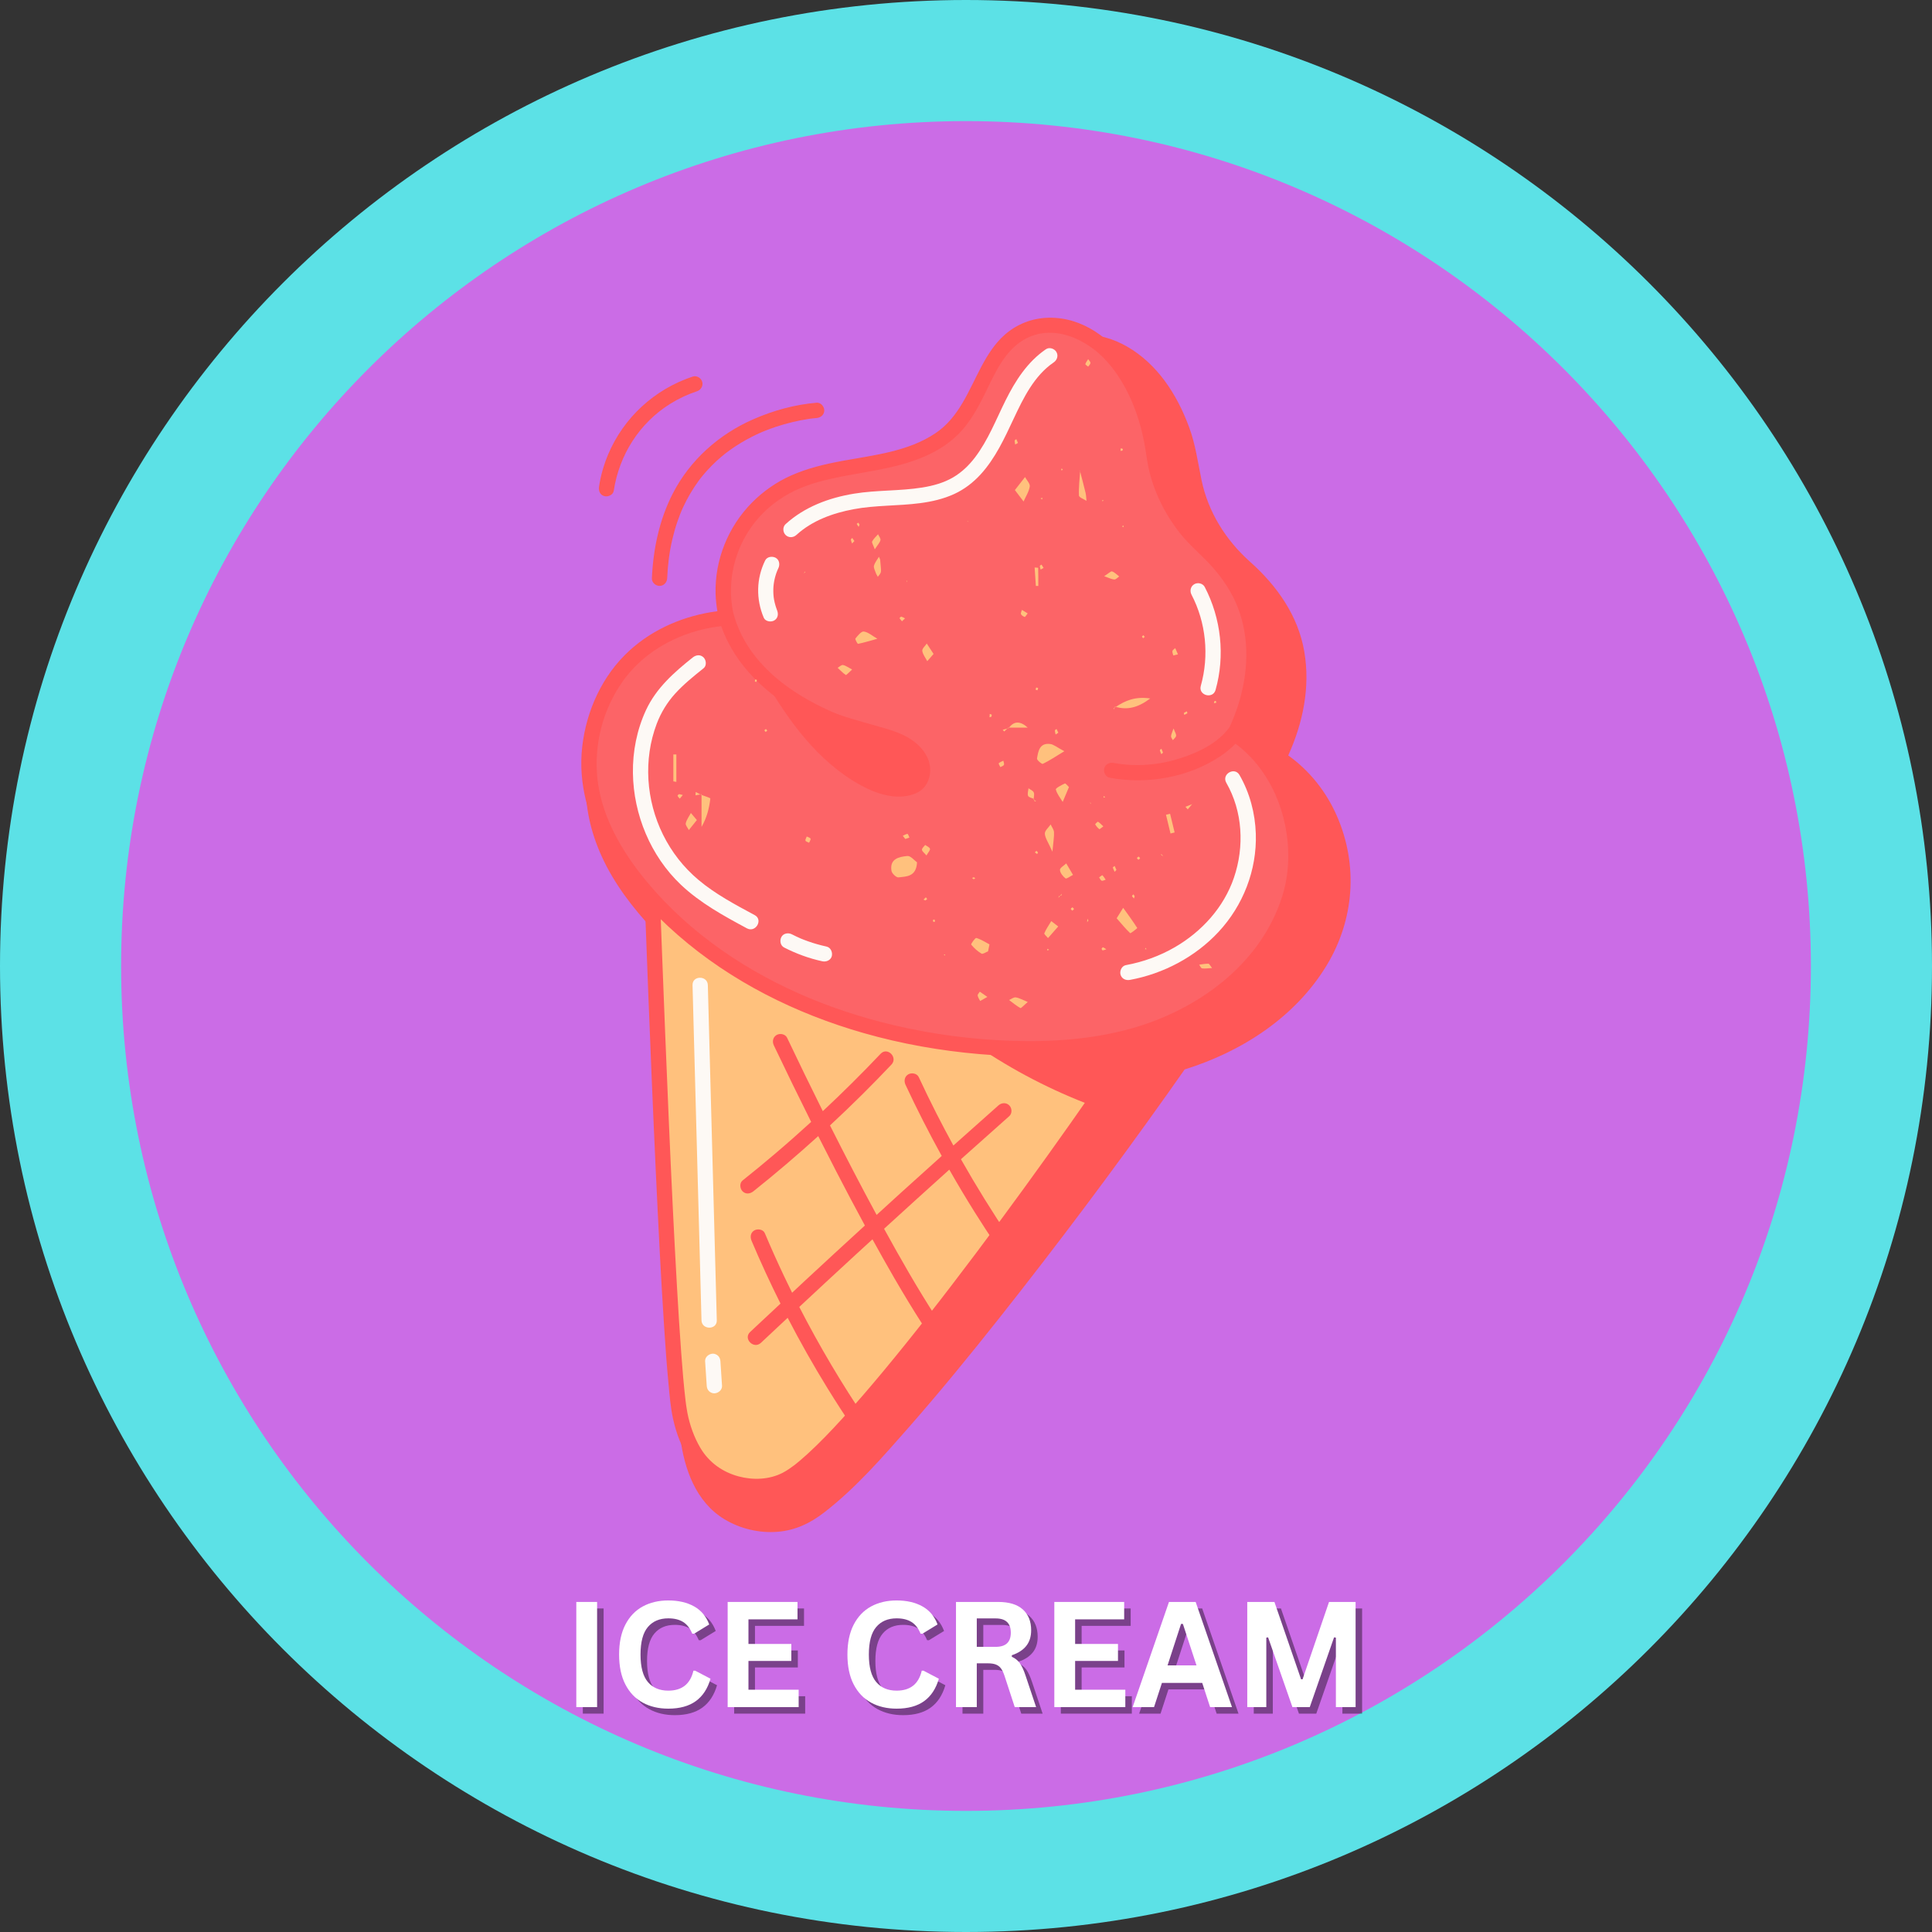 <svg xmlns="http://www.w3.org/2000/svg" xmlns:xlink="http://www.w3.org/1999/xlink" width="1080" zoomAndPan="magnify" viewBox="0 0 810 810" height="1080" preserveAspectRatio="xMidYMid meet" version="1.0"><rect x="0" y="0" width="810" height="810" fill="#333333" stroke="none"/><defs><g/><clipPath id="48e32862be"><path d="M 405 0 C 181.324 0 0 181.324 0 405 C 0 628.676 181.324 810 405 810 C 628.676 810 810 628.676 810 405 C 810 181.324 628.676 0 405 0 Z M 405 0 " clip-rule="nonzero"/></clipPath><clipPath id="81c72ab12e"><path d="M 50.777 50.777 L 759.223 50.777 L 759.223 759.223 L 50.777 759.223 Z M 50.777 50.777 " clip-rule="nonzero"/></clipPath><clipPath id="6cb1822632"><path d="M 405 50.777 C 209.367 50.777 50.777 209.367 50.777 405 C 50.777 600.633 209.367 759.223 405 759.223 C 600.633 759.223 759.223 600.633 759.223 405 C 759.223 209.367 600.633 50.777 405 50.777 Z M 405 50.777 " clip-rule="nonzero"/></clipPath><clipPath id="804a171892"><path d="M 245 140 L 567 140 L 567 642.883 L 245 642.883 Z M 245 140 " clip-rule="nonzero"/></clipPath></defs><g clip-path="url(#48e32862be)"><rect x="-81" width="972" fill="#5ce1e6" y="-81" height="972" fill-opacity="1"/></g><g clip-path="url(#81c72ab12e)"><g clip-path="url(#6cb1822632)"><path fill="#cb6ce6" d="M 50.777 50.777 L 759.223 50.777 L 759.223 759.223 L 50.777 759.223 Z M 50.777 50.777 " fill-opacity="1" fill-rule="nonzero"/></g></g><g clip-path="url(#804a171892)"><path fill="#ff5757" d="M 556.23 404.699 C 543.055 426.477 520.602 440.926 496.668 448.371 C 494.227 451.855 491.777 455.332 489.309 458.809 C 466.656 490.691 443.188 522.008 418.898 552.672 C 406.566 568.246 393.977 583.648 380.867 598.578 C 369.902 611.059 358.66 623.992 345.453 634.172 C 339.625 638.664 333.441 641.605 326.008 642.215 C 318.316 642.848 310.23 640.922 303.633 636.898 C 291.688 629.617 286.852 615.797 285.195 602.559 C 283.418 588.375 282.617 574.055 281.727 559.797 C 280.531 540.641 279.559 521.473 278.637 502.309 C 276.84 464.828 275.332 427.332 273.887 389.832 C 265.246 380.613 257.395 370.387 252.176 358.824 C 247.633 348.762 245.062 337.852 245.738 326.77 C 246.402 315.66 249.898 304.695 255.922 295.316 C 267.086 277.902 286.016 267.988 306.156 265.477 C 305.707 262.992 305.43 260.469 305.355 257.945 C 304.949 243.453 311.004 229.367 321.312 219.258 C 332.008 208.789 345.859 204.148 360.297 201.535 C 374.461 198.969 389.625 197.707 402.184 190.027 C 413.176 183.301 417.594 171.707 423.562 160.938 C 426.375 155.867 429.711 150.84 434.238 147.129 C 439.465 142.852 445.746 140.508 452.492 140.219 C 467.125 139.59 479.758 148.176 488.195 159.504 C 492.625 165.461 495.992 172.188 498.559 179.141 C 501.223 186.348 502.176 193.664 503.715 201.121 C 506.516 214.703 513.906 226.457 524.207 235.633 C 535.383 245.594 544.262 258.16 546.828 273.156 C 549.387 288.117 546.285 303.059 540.102 316.719 C 549.098 323.137 556.113 332.023 560.531 342.172 C 569.492 362.688 567.793 385.586 556.23 404.699 Z M 556.23 404.699 " fill-opacity="1" fill-rule="nonzero"/></g><path fill="#ffc17d" d="M 504.625 392.195 C 500.312 400.188 490.977 414.926 478.688 433.223 C 477.918 434.367 477.137 435.535 476.336 436.711 C 470.699 445.074 464.484 454.125 457.895 463.559 C 456.504 465.559 455.082 467.578 453.648 469.621 C 451.629 472.5 449.574 475.398 447.5 478.328 C 439.457 489.645 431.039 501.293 422.523 512.82 C 413.617 524.906 404.598 536.855 395.816 548.168 C 386.684 559.926 377.809 570.992 369.551 580.781 C 352.352 601.219 337.879 616.141 329.527 620.332 C 318.672 625.789 304.082 623.082 295.43 614.559 C 290.07 609.285 287.332 601.938 285.418 594.676 C 280.777 577.027 274.992 417.973 272.766 356.773 Z M 504.625 392.195 " fill-opacity="1" fill-rule="nonzero"/><path fill="#ff5757" d="M 501.855 390.582 C 499.449 395.02 496.805 399.34 494.133 403.629 C 490.238 409.875 486.238 416.047 482.184 422.188 C 477.125 429.855 471.992 437.469 466.805 445.055 C 460.934 453.641 454.984 462.176 448.996 470.68 C 442.578 479.773 436.098 488.832 429.551 497.836 C 422.887 507.004 416.16 516.125 409.348 525.184 C 406 529.645 402.621 534.094 399.23 538.523 C 398.375 539.645 397.508 540.77 396.652 541.879 C 396.266 542.383 395.883 542.887 395.496 543.379 C 395.41 543.496 395.316 543.613 395.23 543.73 C 394.984 544.051 394.738 544.363 394.492 544.684 C 392.824 546.832 391.156 548.973 389.488 551.109 C 383.219 559.102 376.867 567.027 370.375 574.844 C 364.758 581.605 359.035 588.277 353.109 594.77 C 348.449 599.883 343.668 604.898 338.555 609.574 C 337.527 610.516 336.48 611.434 335.41 612.344 C 334.93 612.75 334.445 613.145 333.953 613.543 C 333.73 613.723 333.504 613.906 333.281 614.086 C 333.238 614.117 333.219 614.141 333.184 614.16 C 333.164 614.184 333.152 614.184 333.121 614.215 C 331.539 615.402 329.91 616.547 328.156 617.465 C 322.574 620.363 315.73 620.621 309.656 618.984 C 302.938 617.176 297.238 613.145 293.621 607.016 C 291 602.578 289.184 597.434 288.199 592.363 C 288.039 591.52 287.898 590.664 287.77 589.809 C 287.738 589.562 287.695 589.328 287.664 589.082 C 287.652 589.016 287.645 588.941 287.633 588.879 C 287.559 588.32 287.492 587.754 287.418 587.199 C 286.637 580.664 286.125 574.098 285.633 567.539 C 284.938 558.254 284.371 548.973 283.836 539.676 C 283.195 528.531 282.617 517.387 282.07 506.23 C 281.473 494.039 280.914 481.836 280.391 469.645 C 279.855 457.387 279.355 445.117 278.863 432.859 C 278.402 421.352 277.953 409.844 277.516 398.336 C 277.141 388.453 276.777 378.559 276.414 368.676 C 276.262 364.719 276.125 360.75 275.984 356.793 C 275.836 352.676 269.418 352.656 269.566 356.793 C 269.887 365.672 270.211 374.539 270.539 383.414 C 270.949 394.367 271.363 405.309 271.781 416.262 C 272.254 428.445 272.746 440.637 273.258 452.82 C 273.781 465.234 274.316 477.652 274.895 490.062 C 275.441 501.867 276.016 513.664 276.637 525.473 C 277.184 535.773 277.77 546.074 278.445 556.363 C 278.957 564.266 279.516 572.172 280.262 580.055 C 280.723 584.91 281.109 589.859 282.137 594.641 C 283.473 600.867 285.891 607.391 289.609 612.59 C 294.137 618.922 300.797 623.34 308.34 625.262 C 317.953 627.723 327.988 625.992 335.922 620.086 C 340.715 616.523 345.066 612.406 349.262 608.172 C 354.82 602.559 360.117 596.684 365.293 590.715 C 371.57 583.488 377.68 576.117 383.688 568.664 C 390.523 560.18 397.242 551.602 403.871 542.961 C 410.77 533.977 417.574 524.918 424.312 515.805 C 431.125 506.586 437.863 497.324 444.535 488.008 C 450.91 479.109 457.223 470.168 463.469 461.184 C 469.148 453.023 474.762 444.82 480.312 436.57 C 484.996 429.609 489.641 422.605 494.184 415.543 C 497.609 410.23 500.988 404.891 504.195 399.457 C 505.297 397.598 506.379 395.727 507.406 393.832 C 509.363 390.184 503.82 386.945 501.855 390.582 Z M 395.488 543.379 C 395.477 543.391 395.465 543.41 395.453 543.422 C 395.25 543.699 395.434 543.453 395.488 543.379 Z M 395.488 543.379 " fill-opacity="1" fill-rule="nonzero"/><path fill="#fc6467" d="M 540.742 376.387 C 535.586 393.168 524.207 407.352 509.941 417.758 C 503.48 422.477 496.43 426.41 489.094 429.461 C 477.684 434.207 465.641 437.031 453.371 438.465 C 440.312 439.996 426.996 439.953 413.895 438.988 C 412.547 438.895 411.188 438.777 409.84 438.656 C 401.379 437.898 392.918 436.734 384.523 435.141 C 340.691 426.809 298.863 406.828 270.027 373.191 C 258.938 360.25 249.738 344.977 247.449 328.078 C 245.191 311.422 250.09 293.914 260.668 280.855 C 271.246 267.785 287.836 260.309 304.594 259.047 C 301.867 248.148 303.195 236.32 308.113 226.223 C 313.035 216.125 321.473 207.816 331.582 202.918 C 342.727 197.504 355.336 196.266 367.508 193.934 C 379.668 191.613 392.277 187.738 400.633 178.594 C 411.496 166.703 413.871 147.32 427.949 139.469 C 436.461 134.711 447.426 135.824 455.895 140.648 C 464.375 145.461 470.602 153.523 475.074 162.188 C 479.488 170.754 482.387 180.18 483.648 189.816 C 485.629 204.938 492.965 218.777 504.25 229.047 C 504.305 229.098 504.367 229.164 504.434 229.219 C 511.789 235.965 518.145 244.008 521.844 253.281 C 525.32 261.977 526.379 271.551 525.469 280.855 C 524.57 290.172 521.746 299.25 517.738 307.703 C 539.062 321.68 548.242 352.012 540.742 376.387 Z M 540.742 376.387 " fill-opacity="1" fill-rule="nonzero"/><path fill="#ff5757" d="M 319.75 180.992 C 319.75 180.992 319.762 180.992 319.762 180.992 C 319.547 181.086 319.441 181.129 319.43 181.129 C 319.539 181.078 319.645 181.035 319.75 180.992 Z M 282.016 207.012 C 276.402 217.988 273.867 230.18 273.301 242.438 C 273.227 244.168 274.828 245.645 276.508 245.645 C 278.316 245.645 279.645 244.168 279.719 242.438 C 279.984 236.672 280.586 231.656 281.898 226.051 C 282.477 223.59 283.16 221.152 283.984 218.758 C 284.359 217.664 284.754 216.586 285.172 215.516 C 285.645 214.328 285.762 214.051 286.402 212.648 C 288.188 208.801 290.34 205.109 292.84 201.676 C 293 201.461 293.16 201.25 293.324 201.023 C 293.355 200.98 293.516 200.766 293.602 200.66 C 293.824 200.371 294.059 200.082 294.297 199.793 C 294.949 198.98 295.633 198.188 296.328 197.418 C 297.621 195.977 298.98 194.605 300.402 193.289 C 301.066 192.68 301.738 192.082 302.426 191.504 C 302.734 191.246 303.043 190.98 303.355 190.734 C 303.535 190.586 303.73 190.434 303.91 190.285 C 303.977 190.23 304.211 190.051 304.352 189.941 C 305.695 188.918 307.066 187.941 308.488 187.012 C 311.281 185.195 314.211 183.57 317.227 182.145 C 317.91 181.824 318.605 181.504 319.301 181.203 C 319.344 181.184 319.387 181.16 319.43 181.152 C 319.398 181.16 319.633 181.066 319.75 181.012 C 319.785 180.992 319.824 180.98 319.859 180.969 C 319.816 180.992 319.793 181 319.762 181.012 C 320.156 180.852 320.555 180.691 320.949 180.531 C 322.316 179.984 323.699 179.484 325.098 179.012 C 327.527 178.199 329.988 177.504 332.469 176.914 C 334.648 176.402 336.863 175.965 339.09 175.633 C 339.312 175.602 339.539 175.566 339.773 175.535 C 340.094 175.492 340.426 175.449 340.746 175.418 C 341.293 175.355 341.836 175.301 342.371 175.258 C 344.094 175.109 345.582 173.891 345.582 172.051 C 345.582 170.422 344.105 168.691 342.371 168.84 C 333.227 169.621 324.266 172.082 315.867 175.762 C 301.461 182.039 289.215 192.926 282.016 207.012 Z M 253.375 208.008 C 254.895 208.426 257.066 207.496 257.32 205.762 C 259.578 190.789 268.102 177.32 281 169.301 C 284.508 167.117 288.242 165.355 292.168 164.059 C 293.816 163.516 294.883 161.844 294.414 160.113 C 293.977 158.496 292.125 157.332 290.465 157.867 C 274.465 163.152 261.438 175.074 254.926 190.617 C 253.117 194.938 251.836 199.43 251.141 204.062 C 250.871 205.773 251.555 207.516 253.375 208.008 Z M 423.145 463.438 C 421.852 462.145 419.906 462.285 418.609 463.438 C 412.301 469.035 406 474.637 399.711 480.262 C 397.285 475.848 394.93 471.387 392.641 466.895 C 390.062 461.836 387.582 456.723 385.188 451.578 C 384.461 450.004 382.191 449.609 380.801 450.422 C 379.188 451.363 378.918 453.234 379.645 454.809 C 384.363 464.926 389.434 474.871 394.824 484.637 C 389.09 489.781 383.367 494.926 377.668 500.105 C 374.277 503.172 370.906 506.266 367.527 509.355 C 360.812 496.961 354.32 484.434 347.977 471.836 C 352.555 467.59 357.066 463.277 361.496 458.871 C 365.645 454.754 369.723 450.574 373.742 446.328 C 376.586 443.332 372.051 438.785 369.207 441.793 C 361.379 450.059 353.281 458.082 344.973 465.855 C 344.887 465.684 344.801 465.516 344.715 465.344 C 339.711 455.301 334.812 445.215 329.988 435.074 C 329.238 433.512 327.004 433.105 325.602 433.918 C 323.996 434.859 323.699 436.742 324.445 438.305 C 329.559 449.043 334.77 459.727 340.082 470.359 C 335.09 474.926 330.02 479.406 324.863 483.781 C 320.414 487.57 315.902 491.281 311.324 494.926 C 309.965 496.008 310.188 498.34 311.324 499.461 C 312.66 500.801 314.5 500.543 315.859 499.461 C 325.164 492.039 334.234 484.305 343.047 476.316 C 345.508 481.203 348 486.082 350.512 490.949 C 354.469 498.605 358.492 506.23 362.609 513.805 C 354.094 521.59 345.602 529.398 337.152 537.25 C 335.465 538.82 333.785 540.406 332.094 541.988 C 330.949 539.688 329.828 537.367 328.727 535.047 C 325.902 529.09 323.215 523.078 320.648 517.004 C 319.977 515.41 317.621 515.055 316.266 515.848 C 314.605 516.809 314.434 518.641 315.109 520.234 C 318.863 529.121 322.918 537.891 327.227 546.535 C 322.98 550.5 318.723 554.457 314.488 558.449 C 311.473 561.281 316.02 565.816 319.023 562.984 C 322.746 559.477 326.5 555.988 330.234 552.492 C 335.453 562.566 341.035 572.461 346.992 582.117 C 350.449 587.723 354.031 593.262 357.73 598.719 C 358.703 600.148 360.555 600.781 362.117 599.871 C 363.539 599.039 364.246 596.922 363.273 595.488 C 352.93 580.223 343.527 564.34 335.098 547.945 C 343.133 540.457 351.176 532.98 359.262 525.559 C 361.434 523.559 363.613 521.582 365.785 519.59 C 368.77 525.004 371.785 530.395 374.887 535.742 C 378.781 542.438 382.781 549.078 386.984 555.594 C 387.926 557.047 389.828 557.645 391.367 556.746 C 392.812 555.902 393.465 553.816 392.523 552.363 C 384.715 540.277 377.57 527.773 370.652 515.164 C 379.742 506.863 388.855 498.598 398 490.371 C 401.391 496.34 404.91 502.23 408.547 508.051 C 411.562 512.863 414.664 517.625 417.84 522.328 C 418.812 523.762 420.664 524.395 422.227 523.484 C 423.648 522.648 424.355 520.531 423.379 519.098 C 416.117 508.34 409.273 497.301 402.879 486.008 C 409.605 479.984 416.344 473.965 423.102 467.984 C 424.441 466.828 424.32 464.605 423.145 463.438 Z M 543.836 377.242 C 542.723 380.816 541.352 384.305 539.738 387.672 C 525.746 416.969 495.16 434.367 464.195 440.07 C 446.57 443.309 428.516 443.48 410.695 441.941 C 394.258 440.531 377.914 437.652 362.043 433.105 C 333.633 424.988 306.555 411.523 284.211 392.035 C 261.793 372.473 240.496 344.41 244.113 312.953 C 245.844 297.859 252.582 283.113 263.879 272.781 C 274.059 263.477 287.172 258.02 300.766 256.246 C 300.359 253.871 300.094 251.465 300.02 249.059 C 299.59 234.789 305.281 220.789 315.301 210.684 C 319.996 205.953 325.582 202.051 331.668 199.355 C 338.586 196.285 345.914 194.555 353.336 193.195 C 366.535 190.789 380.664 189.312 392.105 181.688 C 402.055 175.066 406.043 163.855 411.434 153.719 C 414.043 148.809 417.113 143.941 421.336 140.262 C 426.43 135.824 432.738 133.387 439.5 133.215 C 453.918 132.852 465.938 142.07 473.672 153.523 C 477.746 159.559 480.848 166.305 483.137 173.215 C 484.324 176.797 485.266 180.465 485.973 184.168 C 486.625 187.645 486.965 191.172 487.746 194.629 C 489.148 200.863 491.488 206.82 494.73 212.316 C 498.066 217.977 502.27 222.809 507.074 227.281 C 517.598 237.102 525.738 249.441 528.09 263.848 C 530.484 278.492 527.609 293.156 521.738 306.609 C 525.695 309.531 529.246 312.953 532.293 316.824 C 545.406 333.52 550.027 356.859 543.836 377.242 Z M 537.652 375.531 C 539.246 370.301 540.039 365.082 540.113 359.641 C 540.367 341.66 532.742 322.664 517.973 311.809 C 516.102 313.754 514.004 315.465 511.727 316.996 C 498.336 325.969 480.934 328.984 465.211 326.055 C 463.5 325.734 462.535 323.668 462.965 322.109 C 463.445 320.344 465.211 319.551 466.91 319.863 C 475.98 321.551 485.395 320.812 494.184 318.109 C 502.035 315.691 510.613 311.668 515.535 304.812 C 516.816 301.98 517.961 299.082 518.934 296.117 C 523.383 282.512 524.133 267.602 518.742 254.137 C 516.355 248.191 512.68 242.703 508.465 237.914 C 504.152 233.004 499.031 228.938 494.934 223.828 C 490.762 218.605 487.395 212.93 484.848 206.758 C 483.641 203.824 482.645 200.809 481.887 197.738 C 481.094 194.52 480.699 191.27 480.164 188.008 C 478.023 174.906 472.922 161.344 463.926 151.352 C 455.84 142.379 442.203 135.855 430.43 141.793 C 420.898 146.594 416.793 157.406 412.191 166.543 C 409.68 171.516 406.91 176.402 403.176 180.574 C 398.918 185.344 393.402 188.895 387.562 191.418 C 374.832 196.906 361.023 197.805 347.656 200.895 C 341.016 202.426 334.531 204.574 328.703 208.18 C 323.621 211.312 319.035 215.453 315.496 220.266 C 307.816 230.703 304.758 244.008 307.375 256.695 C 308.469 260.992 310.148 265.07 312.383 268.918 C 321.57 284.672 337.945 294.246 354.438 300.824 C 356.051 301.465 357.176 302.941 356.684 304.77 C 356.254 306.312 354.352 307.66 352.734 307.016 C 347.441 304.91 342.211 302.598 337.195 299.895 C 321.977 291.691 308.094 279.102 302.402 262.512 C 299.824 262.801 297.27 263.25 294.746 263.848 C 281.449 267.016 269.066 274.363 261.098 285.637 C 252.816 297.359 248.988 311.895 250.445 326.172 C 251.93 340.762 259.234 354.301 268.059 365.758 C 276.605 376.836 286.906 386.73 298.102 395.105 C 320.844 412.121 347.422 423.418 374.992 429.875 C 390.996 433.633 407.348 435.781 423.766 436.359 C 440.621 436.945 457.637 435.793 473.961 431.301 C 502.016 423.543 528.711 404.293 537.652 375.531 Z M 537.652 375.531 " fill-opacity="1" fill-rule="nonzero"/><path fill="#fdf9f5" d="M 442.898 147.566 C 443.82 149.141 443.18 150.98 441.746 151.953 C 433.605 157.504 429.07 166.852 424.996 175.516 C 421.145 183.719 417.328 192.102 411.145 198.875 C 408.043 202.273 404.301 205.164 400.105 207.09 C 395.531 209.195 390.715 210.297 385.742 210.949 C 376.469 212.168 367.059 211.762 357.848 213.496 C 349.145 215.133 340.523 218.234 333.891 224.285 C 332.605 225.465 330.629 225.559 329.355 224.285 C 328.168 223.098 328.074 220.918 329.355 219.75 C 337.301 212.5 347.582 208.68 358.074 206.969 C 367.551 205.418 377.207 205.91 386.664 204.395 C 391.176 203.664 395.656 202.457 399.625 200.125 C 403.199 198.027 406.246 195.098 408.75 191.805 C 414.258 184.574 417.551 175.984 421.574 167.898 C 425.691 159.621 430.762 151.707 438.516 146.41 C 439.949 145.43 442.078 146.145 442.898 147.566 Z M 325.176 233.836 C 323.73 233.078 321.57 233.379 320.789 234.992 C 317.055 242.598 316.918 251.207 320.211 258.984 C 320.887 260.578 323.238 260.93 324.598 260.137 C 326.242 259.176 326.426 257.348 325.75 255.754 C 325.848 255.977 325.828 255.914 325.676 255.539 C 325.59 255.324 325.516 255.102 325.441 254.875 C 325.324 254.543 325.215 254.211 325.121 253.871 C 324.887 253.09 324.691 252.289 324.543 251.484 C 324.297 250.191 324.18 248.629 324.223 246.93 C 324.297 244.074 325.09 240.77 326.328 238.234 C 327.066 236.727 326.777 234.691 325.176 233.836 Z M 316.414 383.66 C 308.297 379.297 300.008 374.914 292.918 368.965 C 286.617 363.684 281.609 357.273 277.965 349.918 C 270.871 335.574 269.652 318.43 275.344 303.422 C 277.109 298.77 279.727 294.473 283.074 290.793 C 286.66 286.844 290.832 283.488 294.98 280.172 C 296.34 279.09 296.113 276.758 294.98 275.637 C 293.645 274.301 291.805 274.555 290.445 275.637 C 282.625 281.871 275.117 288.48 270.828 297.734 C 267.012 305.969 265.215 315.102 265.355 324.172 C 265.609 341.531 272.785 358.902 285.43 370.891 C 293.535 378.582 303.41 383.973 313.172 389.223 C 316.809 391.16 320.062 385.617 316.414 383.66 Z M 346.5 396.84 C 343.891 396.27 341.312 395.555 338.801 394.656 C 338.18 394.441 337.57 394.207 336.961 393.973 C 336.648 393.855 336.352 393.727 336.051 393.609 C 335.945 393.566 335.879 393.531 335.836 393.523 C 335.773 393.492 335.711 393.469 335.656 393.449 C 334.414 392.902 333.184 392.324 331.977 391.703 C 330.48 390.945 328.426 391.266 327.59 392.859 C 326.82 394.324 327.152 396.434 328.746 397.246 C 333.828 399.844 339.227 401.832 344.812 403.031 C 346.449 403.383 348.363 402.539 348.758 400.785 C 349.109 399.168 348.254 397.223 346.5 396.84 Z M 503.438 287.562 C 502.312 291.539 508.508 293.242 509.629 289.273 C 513.672 274.91 511.984 259.305 505.086 246.086 C 504.281 244.543 502.145 244.082 500.699 244.93 C 499.137 245.84 498.742 247.773 499.543 249.312 C 505.641 261.016 507.008 274.875 503.438 287.562 Z M 526.508 349.574 C 526.23 340.941 523.973 332.43 519.664 324.922 C 517.609 321.34 512.059 324.566 514.121 328.16 C 521.031 340.195 521.77 354.934 517.34 367.961 C 513.105 380.422 503.844 390.582 492.57 397.117 C 486.195 400.805 479.285 403.297 472.023 404.637 C 470.324 404.945 469.352 407.02 469.777 408.582 C 470.27 410.379 472.012 411.137 473.727 410.828 C 487.758 408.25 501.137 401.191 510.871 390.719 C 521.203 379.609 526.988 364.785 526.508 349.574 Z M 300.52 553.527 C 300.027 535.27 299.547 517.023 299.055 498.766 C 298.562 480.508 298.082 462.262 297.59 444.004 C 297.312 433.672 297.035 423.352 296.766 413.02 C 296.66 408.902 290.242 408.883 290.348 413.02 C 290.84 431.277 291.324 449.523 291.812 467.781 C 292.305 486.039 292.789 504.285 293.281 522.543 C 293.559 532.875 293.836 543.195 294.102 553.527 C 294.211 557.645 300.629 557.668 300.52 553.527 Z M 301.098 568.469 C 300.543 567.914 299.633 567.496 298.832 567.527 C 297.184 567.605 295.504 568.941 295.621 570.738 C 295.848 574.148 296.07 577.551 296.297 580.961 C 296.348 581.816 296.617 582.609 297.238 583.23 C 297.793 583.785 298.703 584.203 299.504 584.172 C 301.152 584.098 302.832 582.758 302.715 580.961 C 302.488 577.551 302.266 574.148 302.039 570.738 C 301.977 569.891 301.719 569.09 301.098 568.469 Z M 301.098 568.469 " fill-opacity="1" fill-rule="nonzero"/><path fill="#ff5757" d="M 476.336 436.711 C 470.699 445.074 464.484 454.125 457.895 463.559 C 440.965 457.191 424.793 448.82 409.84 438.656 C 411.188 438.777 412.547 438.895 413.895 438.988 C 426.996 439.953 440.312 439.996 453.371 438.465 C 461.07 438.359 468.762 437.812 476.336 436.711 Z M 380.77 309.262 C 376.93 307.039 372.621 305.785 368.34 304.59 C 352.438 300.117 335.785 295.625 323.547 284.523 L 320.105 284.246 C 325.293 293.113 330.863 301.797 337.527 309.617 C 344.191 317.434 351.988 324.398 361.004 329.297 C 367.238 332.688 374.492 335.102 381.391 333.457 C 383.176 333.027 384.918 332.324 386.344 331.168 C 389.785 328.375 390.77 323.242 389.379 319.027 C 387.977 314.812 384.609 311.488 380.77 309.262 Z M 380.77 309.262 " fill-opacity="1" fill-rule="nonzero"/><path fill="#ffc17d" d="M 380.406 358.879 C 376.93 359.211 372.91 360.047 373.754 365.105 C 373.934 366.207 375.773 367.949 376.672 367.844 C 380.02 367.457 384.148 367.641 384.469 361.543 C 383.402 360.793 381.797 358.742 380.406 358.879 Z M 440.312 311.926 C 435.863 311.359 435.262 314.91 434.77 318.031 C 434.676 318.664 436.793 320.441 437.199 320.246 C 439.863 318.984 442.324 317.316 446.227 314.953 C 443.113 313.305 441.777 312.109 440.312 311.926 Z M 473.844 391.246 C 474.012 391.406 476.859 389.16 476.805 389.082 C 474.953 386.184 472.91 383.406 470.891 380.613 C 470.172 381.758 469.469 382.891 468.164 384.988 C 470.047 387.137 471.82 389.32 473.844 391.246 Z M 294.125 332.977 C 294.125 337.543 294.125 342.109 294.125 346.676 C 296.402 342.762 297.312 338.824 297.816 334.824 C 297.855 334.461 295.289 333.766 293.941 333.223 Z M 429.137 210.254 C 430.055 208.168 431.383 206.148 431.734 203.965 C 431.926 202.789 430.461 201.332 429.746 200.008 C 428.418 201.707 427.102 203.41 425.5 205.461 C 427.094 207.559 428.109 208.906 429.137 210.254 Z M 452.867 197.453 C 452.645 200.895 452.207 204.34 452.355 207.762 C 452.387 208.543 454.41 209.25 455.52 209.977 C 455.391 208.832 455.383 207.664 455.113 206.562 C 454.398 203.535 453.574 200.531 452.805 197.516 Z M 414.844 395.93 C 413.016 394.977 411.25 393.801 409.316 393.246 C 408.879 393.117 406.984 395.777 407.176 396.023 C 408.375 397.5 409.863 398.848 411.496 399.812 C 412.043 400.133 413.316 399.211 414.246 398.859 C 414.449 397.875 414.641 396.902 414.844 395.93 Z M 388.555 269.809 C 387.883 270.832 386.555 271.945 386.672 272.867 C 386.875 274.375 388.012 275.766 388.758 277.199 C 389.551 276.289 390.344 275.379 391.402 274.172 C 390.266 272.438 389.41 271.121 388.555 269.809 Z M 446.449 328.484 C 445.02 329.125 442.535 330.461 442.664 330.984 C 443.125 332.848 444.504 334.484 445.543 336.203 C 446.344 334.312 447.145 332.406 448.164 329.992 C 447.691 329.551 446.773 328.344 446.449 328.484 Z M 362.148 264.77 C 361.09 264.629 359.625 266.492 358.641 267.699 C 358.406 267.988 359.508 269.977 359.742 269.934 C 362.266 269.422 364.746 268.664 367.848 267.797 C 365.68 266.566 364 265.016 362.148 264.77 Z M 441.895 348.902 C 441.832 347.801 440.984 346.738 440.492 345.66 C 439.617 346.953 437.98 348.281 438.055 349.52 C 438.16 351.352 439.477 353.125 441.23 357.07 C 441.617 352.75 442 350.816 441.895 348.902 Z M 467.469 296.27 C 472.527 297.797 477.039 296.75 482.238 292.844 C 476.023 291.895 471.746 293.723 467.672 296.461 Z M 437.84 391.277 C 437.68 391.672 438.836 392.602 439.391 393.289 C 440.812 391.672 442.238 390.047 443.66 388.43 C 442.91 387.855 442.16 387.266 440.75 386.176 C 439.617 388.078 438.535 389.598 437.84 391.277 Z M 447.027 361.992 C 446.086 362.902 444.332 363.863 444.387 364.719 C 444.461 365.98 445.629 367.426 446.719 368.27 C 447.113 368.582 448.664 367.395 449.863 366.805 C 448.688 364.805 447.852 363.402 447.027 361.992 Z M 289.664 340.848 C 288.906 342.281 287.855 343.637 287.504 345.156 C 287.312 345.961 288.328 347.039 288.797 348.004 C 289.805 346.738 290.82 345.477 292.156 343.809 C 291.16 342.633 290.414 341.746 289.664 340.848 Z M 283.566 327.809 C 283.566 323.98 283.566 320.141 283.566 316.312 C 283.152 316.312 282.723 316.312 282.305 316.312 C 282.305 320.066 282.305 323.832 282.305 327.586 C 282.723 327.66 283.141 327.734 283.566 327.809 Z M 368.5 233.43 C 367.773 234.66 366.801 235.816 366.426 237.152 C 366.191 238.008 366.812 239.121 367.145 240.094 C 367.348 240.703 367.73 241.262 368.031 241.836 C 368.48 241.164 369.188 240.543 369.316 239.816 C 369.496 238.832 369.23 237.762 369.004 234.609 C 369.379 235.465 368.941 234.445 368.5 233.43 Z M 435.316 245.668 C 435.316 243.133 435.328 240.609 435.254 238.074 C 435.254 238.008 434.289 237.977 433.777 237.934 C 433.949 240.5 434.117 243.078 434.289 245.645 C 434.633 245.656 434.977 245.668 435.316 245.668 Z M 353.43 278.812 C 352.777 278.684 351.934 279.562 351.184 279.977 C 352.309 281.016 353.355 282.16 354.617 282.996 C 354.82 283.121 355.945 281.852 357.25 280.695 C 355.637 279.852 354.598 279.035 353.43 278.812 Z M 425.852 418.164 C 424.996 418.035 424 418.859 423.059 419.258 C 424.621 420.41 426.109 421.695 427.797 422.625 C 428.098 422.797 429.211 421.512 430.898 420.09 C 428.695 419.203 427.316 418.379 425.852 418.164 Z M 492.465 349.008 C 491.832 346.398 491.203 343.789 490.559 341.168 C 489.992 341.309 489.414 341.457 488.848 341.594 C 489.48 344.215 490.109 346.824 490.742 349.445 C 491.32 349.297 491.887 349.148 492.465 349.008 Z M 369.133 226.457 C 369.293 225.75 368.5 224.832 368.129 223.996 C 367.273 224.98 366.234 225.871 365.656 227.004 C 365.41 227.484 366.105 228.457 366.758 230.297 C 367.957 228.445 368.875 227.527 369.133 226.457 Z M 422.727 305.047 C 425.445 305.047 428.152 305.047 430.867 305.047 C 427.906 302.344 425.176 302.086 422.91 305.25 Z M 467.199 242.949 C 467.863 242.973 468.559 242.137 469.234 241.688 C 468.25 240.949 467.352 239.957 466.25 239.57 C 465.734 239.387 464.816 240.383 462.934 241.57 C 465.062 242.309 466.121 242.918 467.199 242.949 Z M 428.441 255.699 C 428.289 256.297 427.863 257.027 428.055 257.477 C 428.289 258.02 429.016 258.449 429.617 258.66 C 429.789 258.727 430.289 257.871 430.855 257.176 C 430.023 256.66 429.23 256.18 428.441 255.699 Z M 339.828 351.629 C 339.645 351.18 338.801 351.008 338.242 350.707 C 338.039 351.297 337.559 351.969 337.711 352.441 C 337.836 352.848 338.684 353.039 339.219 353.316 C 339.441 352.742 339.988 352.035 339.828 351.629 Z M 389.895 355.863 C 389.73 355.199 388.598 354.773 387.883 354.25 C 387.391 354.922 386.492 355.629 386.535 356.27 C 386.578 356.953 387.52 357.574 388.418 358.656 C 389.156 357.352 390.043 356.484 389.895 355.863 Z M 506.637 404.035 C 505.34 404.027 504.047 404.281 502.754 404.441 C 503.16 404.988 503.5 405.93 503.973 405.992 C 505.18 406.164 506.434 405.941 508.164 405.844 C 507.332 404.816 506.977 404.035 506.637 404.035 Z M 410.793 415.77 C 410.473 416.305 409.828 416.883 409.895 417.352 C 410 418.156 410.555 418.891 410.93 419.664 C 411.754 419.203 412.578 418.73 413.957 417.961 C 412.191 416.754 411.496 416.262 410.793 415.77 Z M 433.348 335.168 C 433.402 334.172 433.766 333.039 433.402 332.215 C 433.07 331.465 431.969 331.059 431.199 330.504 C 431.102 331.586 430.664 332.812 431.039 333.68 C 431.328 334.344 432.664 334.547 433.543 334.965 Z M 420.898 320.676 C 421.113 320.238 420.762 319.531 420.652 318.93 C 419.988 319.273 419.219 319.508 418.727 320.012 C 418.566 320.172 419.156 321.059 419.402 321.617 C 419.926 321.316 420.684 321.125 420.898 320.676 Z M 499.695 337.211 C 498.797 337.551 497.898 337.906 497 338.246 C 497.32 338.613 497.641 338.977 497.961 339.34 C 498.559 338.633 499.148 337.918 499.734 337.211 Z M 460.332 344.492 C 460.227 344.418 459.094 345.5 459.156 345.605 C 459.617 346.367 460.195 347.094 460.891 347.629 C 461.039 347.734 461.832 346.984 462.578 346.461 C 461.82 345.746 461.137 345.027 460.332 344.492 Z M 284.691 332.977 C 284.465 332.977 284.016 333.551 284.082 333.672 C 284.297 334.109 284.668 334.461 284.992 334.848 C 285.398 334.367 285.793 333.895 286.273 333.316 C 285.707 333.188 285.203 332.965 284.691 332.977 Z M 381.281 351.168 C 381.016 350.621 380.715 349.605 380.48 349.617 C 379.809 349.66 379.156 350.109 378.504 350.41 C 378.844 350.859 379.188 351.297 379.539 351.746 C 380.117 351.543 380.707 351.359 381.281 351.168 Z M 461.883 369.234 C 462.332 369.395 462.996 368.977 463.562 368.805 C 463.113 368.164 462.707 367.469 462.164 366.934 C 462.09 366.859 461.285 367.523 460.816 367.844 C 461.168 368.336 461.426 369.074 461.883 369.234 Z M 377.84 258.543 C 377.645 258.5 377.09 259.121 377.133 259.188 C 377.41 259.645 377.809 260.051 378.16 260.469 C 378.586 260.062 379.016 259.656 379.441 259.25 C 378.91 258.992 378.395 258.672 377.84 258.543 Z M 492.719 271.73 C 492.305 272.129 491.652 272.48 491.543 272.941 C 491.426 273.52 491.777 274.191 491.918 274.812 C 492.441 274.684 492.977 274.547 493.855 274.332 C 493.469 273.434 493.094 272.578 492.719 271.73 Z M 490.965 308.641 C 490.922 309.176 491.457 309.754 491.727 310.312 C 492.207 309.703 493.031 309.125 493.082 308.48 C 493.148 307.703 492.559 306.867 492.023 305.414 C 491.5 306.922 491.051 307.766 490.965 308.641 Z M 497.629 298.234 C 497.191 298.449 496.73 298.621 496.355 298.91 C 496.262 298.984 496.465 299.434 496.527 299.711 C 496.957 299.488 497.383 299.273 497.812 299.047 C 497.746 298.781 497.695 298.516 497.629 298.234 Z M 457.168 152.156 C 457.168 151.633 456.559 151.105 456.215 150.582 C 455.801 151.27 455.266 151.91 455.039 152.648 C 454.977 152.871 455.801 153.352 456.215 153.719 C 456.559 153.203 457.168 152.68 457.168 152.156 Z M 445.594 196.66 L 444.867 196.512 L 445.113 197.367 Z M 293.934 333.23 C 293.172 332.848 292.434 332.441 291.688 332.043 C 291.652 332.516 291.609 332.977 291.578 333.445 C 292.434 333.285 293.281 333.125 294.137 332.977 C 294.125 332.977 293.941 333.223 293.934 333.23 Z M 442.953 305.625 C 442.719 305.84 442.27 306.043 442.27 306.258 C 442.27 306.824 442.461 307.379 442.578 307.945 C 442.953 307.703 443.34 307.457 443.711 307.199 C 443.469 306.676 443.211 306.148 442.953 305.625 Z M 422.91 305.262 C 422.066 305.508 421.219 305.742 420.387 305.988 C 420.602 306.227 420.812 306.449 421.027 306.684 C 421.594 306.141 422.16 305.594 422.727 305.059 C 422.727 305.047 422.91 305.262 422.91 305.262 Z M 486.934 313.914 C 486.699 314.129 486.238 314.387 486.27 314.547 C 486.387 315.113 486.676 315.648 486.902 316.195 C 487.137 315.98 487.363 315.766 487.598 315.543 C 487.363 315.008 487.148 314.461 486.934 313.914 Z M 462.664 334.43 L 463.395 334.129 L 462.688 333.777 Z M 469.918 187.922 C 469.863 188.285 469.82 188.648 469.766 189.023 C 470.055 188.969 470.387 188.992 470.621 188.84 C 470.742 188.766 470.699 188.426 470.73 188.199 C 470.453 188.113 470.184 188.02 469.918 187.922 Z M 426.086 184.102 C 425.852 184.305 425.422 184.5 425.414 184.723 C 425.379 185.27 425.543 185.824 425.617 186.371 C 426 186.145 426.398 185.922 426.793 185.695 C 426.559 185.16 426.32 184.637 426.086 184.102 Z M 357.312 225.547 C 357.109 225.785 356.703 226.039 356.727 226.242 C 356.801 226.801 357.059 227.324 357.238 227.871 C 357.559 227.527 357.891 227.176 358.211 226.832 C 357.922 226.395 357.625 225.977 357.312 225.547 Z M 359.883 219.133 C 359.637 219.301 359.152 219.59 359.176 219.625 C 359.41 220.074 359.711 220.48 359.988 220.895 C 360.117 220.586 360.246 220.285 360.371 219.977 C 360.203 219.699 360.043 219.422 359.883 219.133 Z M 436.664 236.715 C 436.418 236.898 435.957 237.078 435.957 237.25 C 435.969 237.762 436.172 238.277 436.301 238.789 C 436.707 238.566 437.113 238.34 437.52 238.105 C 437.23 237.645 436.953 237.176 436.664 236.715 Z M 435.254 288.469 C 434.984 288.395 434.707 288.309 434.441 288.234 C 434.355 288.535 434.184 288.855 434.227 289.133 C 434.246 289.25 434.707 289.316 434.965 289.402 C 435.059 289.09 435.156 288.781 435.254 288.469 Z M 509.129 294.023 C 509 294.246 509.008 294.555 508.965 294.824 C 509.297 294.75 509.629 294.676 509.973 294.598 C 509.887 294.344 509.801 294.098 509.715 293.84 C 509.5 293.895 509.203 293.895 509.129 294.023 Z M 415.742 299.648 C 415.637 299.453 415.219 299.434 414.941 299.336 C 414.922 299.797 414.887 300.246 414.867 300.707 C 415.125 300.641 415.379 300.578 415.625 300.516 C 415.68 300.215 415.863 299.84 415.742 299.648 Z M 317.324 285.078 C 317.324 285.004 316.895 284.93 316.66 284.855 C 316.586 285.133 316.445 285.41 316.469 285.668 C 316.477 285.766 316.863 285.828 317.09 285.914 C 317.172 285.637 317.324 285.359 317.324 285.078 Z M 391.816 385.5 C 391.582 385.574 391.145 385.629 391.145 385.715 C 391.121 385.992 391.262 386.281 391.336 386.559 C 391.57 386.484 391.809 386.41 392.043 386.348 C 391.969 386.066 391.895 385.777 391.816 385.5 Z M 455.875 385.168 C 455.852 385.66 455.82 386.152 455.801 386.645 C 455.969 386.41 456.141 386.164 456.312 385.93 C 456.164 385.672 456.023 385.426 455.875 385.168 Z M 462.473 397.16 C 462.355 397.105 461.895 397.512 461.863 397.738 C 461.832 397.961 462.172 398.473 462.301 398.453 C 462.816 398.391 463.316 398.164 463.82 397.992 C 463.371 397.703 462.953 397.363 462.473 397.16 Z M 444.012 375.672 C 443.906 375.93 443.809 376.176 443.703 376.43 C 443.875 376.25 444.055 376.066 444.227 375.887 Z M 388.738 376.953 C 388.547 376.699 388.352 376.453 388.172 376.195 C 387.84 376.516 387.508 376.836 387.188 377.16 C 387.453 377.277 387.711 377.395 387.977 377.512 C 388.223 377.328 388.48 377.137 388.738 376.953 Z M 475.211 374.953 C 474.988 375.199 474.539 375.543 474.59 375.66 C 474.773 376.047 475.125 376.344 475.414 376.676 C 475.523 376.379 475.629 376.09 475.727 375.789 C 475.555 375.512 475.383 375.234 475.211 374.953 Z M 439.883 398.188 L 439.094 397.777 L 439.07 398.516 Z M 467.328 363.062 C 467.051 363.285 466.516 363.574 466.547 363.715 C 466.73 364.344 467.062 364.922 467.34 365.52 C 467.574 365.266 467.809 364.996 468.066 364.707 C 467.844 364.215 467.586 363.641 467.328 363.062 Z M 408.32 367.832 C 408.098 367.801 407.828 367.98 407.582 368.078 C 407.766 368.25 407.938 368.527 408.141 368.559 C 408.363 368.602 408.621 368.41 408.867 368.312 C 408.684 368.141 408.523 367.863 408.32 367.832 Z M 405.785 218.48 L 405.379 218.469 L 405.98 218.629 Z M 452.867 197.453 L 452.527 197.215 C 452.527 197.215 452.793 197.527 452.793 197.527 C 452.793 197.516 452.867 197.453 452.867 197.453 Z M 405.777 218.48 C 405.766 218.469 406.023 218.93 406.023 218.93 L 405.98 218.629 C 405.98 218.629 405.785 218.48 405.777 218.48 Z M 436.934 209.41 L 437.027 208.703 L 436.246 208.961 Z M 331.023 247.25 L 331.207 247.102 Z M 337.484 239.754 C 337.281 239.934 337.078 240.125 336.887 240.309 C 337.133 240.191 337.379 240.062 337.625 239.945 Z M 380.215 243.41 L 380 243.594 Z M 331.012 247.27 C 331.004 247.281 331.207 247.102 331.207 247.102 C 331.207 247.102 331.023 247.25 331.012 247.27 Z M 337.625 239.945 L 337.43 239.422 C 337.43 239.422 337.453 239.719 337.473 239.742 C 337.496 239.762 337.625 239.945 337.625 239.945 Z M 379.988 243.602 L 380.332 244.074 C 380.332 244.074 380.191 243.422 380.203 243.422 C 380.215 243.422 379.988 243.602 379.988 243.602 Z M 487.125 358.281 L 486.57 358.121 L 486.922 358.473 Z M 434.547 356.707 C 434.32 356.922 434.086 357.137 433.863 357.359 C 434.184 357.598 434.504 357.832 434.824 358.066 C 434.941 357.844 435.059 357.629 435.18 357.402 C 434.977 357.168 434.762 356.934 434.547 356.707 Z M 486.922 358.473 C 487.168 358.656 487.414 358.836 487.66 359.027 C 487.48 358.785 487.297 358.539 487.125 358.281 C 487.125 358.281 486.922 358.473 486.922 358.473 Z M 477.359 359.156 C 477.125 359.148 476.879 359.531 476.633 359.746 C 476.859 359.98 477.062 360.398 477.297 360.41 C 477.523 360.418 477.777 360.035 478.012 359.82 C 477.801 359.586 477.586 359.168 477.359 359.156 Z M 433.543 334.965 C 433.594 335.273 433.574 335.617 433.723 335.875 C 433.797 336 434.172 335.957 434.406 335.992 C 434.055 335.715 433.703 335.445 433.348 335.168 Z M 457.254 336.559 L 456.738 336.602 L 457.359 336.793 Z M 499.734 337.223 C 499.727 337.223 499.98 336.781 499.98 336.781 L 499.695 337.211 C 499.695 337.211 499.734 337.211 499.734 337.223 Z M 457.254 336.57 C 457.254 336.57 457.254 337.211 457.254 337.211 L 457.359 336.793 C 457.359 336.793 457.254 336.559 457.254 336.57 Z M 396.148 400.625 L 396.223 400.102 L 395.68 400.293 Z M 467.672 296.461 C 467.438 296.609 467.156 296.707 466.965 296.898 C 466.879 296.996 466.965 297.25 466.977 297.445 C 467.137 297.047 467.297 296.652 467.457 296.258 C 467.469 296.27 467.672 296.449 467.672 296.461 Z M 444.012 375.672 C 444.332 375.586 444.695 375.566 444.965 375.395 C 445.113 375.297 445.094 374.945 445.145 374.707 C 444.836 375.094 444.535 375.488 444.227 375.875 C 444.227 375.875 444.012 375.672 444.012 375.672 Z M 480.023 397.918 L 480.645 398.004 L 480.41 397.371 Z M 321.121 305.625 C 320.906 305.82 320.52 306 320.512 306.203 C 320.488 306.406 320.844 306.652 321.023 306.879 C 321.238 306.684 321.461 306.492 321.676 306.301 C 321.496 306.074 321.301 305.852 321.121 305.625 Z M 448.941 381.051 C 448.934 381.285 449.34 381.543 449.562 381.789 C 449.809 381.566 450.238 381.352 450.246 381.117 C 450.258 380.879 449.852 380.625 449.629 380.387 C 449.383 380.602 448.953 380.816 448.941 381.051 Z M 479.395 266.332 C 479.18 266.523 478.805 266.695 478.793 266.91 C 478.773 267.113 479.117 267.348 479.297 267.57 C 479.512 267.379 479.727 267.195 479.938 267.004 C 479.758 266.781 479.574 266.555 479.395 266.332 Z M 471.02 221.055 L 471.082 220.359 L 470.387 220.648 Z M 462.195 209.57 L 462.121 210.148 L 462.707 209.922 Z M 462.195 209.57 " fill-opacity="1" fill-rule="nonzero"/><g fill="#000000" fill-opacity="0.4"><g transform="translate(238.614, 718.448)"><g><path d="M 14.453 0 L 5.734 0 L 5.734 -44.094 L 14.453 -44.094 Z M 14.453 0 "/></g></g></g><g fill="#000000" fill-opacity="0.4"><g transform="translate(258.821, 718.448)"><g><path d="M 24.094 0.641 C 20.031 0.641 16.453 -0.203 13.359 -1.891 C 10.266 -3.586 7.844 -6.129 6.094 -9.516 C 4.344 -12.898 3.469 -17.078 3.469 -22.047 C 3.469 -27.016 4.344 -31.191 6.094 -34.578 C 7.844 -37.961 10.266 -40.5 13.359 -42.188 C 16.453 -43.875 20.031 -44.719 24.094 -44.719 C 28.332 -44.719 31.938 -43.891 34.906 -42.234 C 37.875 -40.578 39.988 -38.051 41.25 -34.656 L 34.891 -30.766 L 34.141 -30.797 C 33.191 -33.086 31.906 -34.727 30.281 -35.719 C 28.664 -36.719 26.602 -37.219 24.094 -37.219 C 20.438 -37.219 17.582 -36.004 15.531 -33.578 C 13.477 -31.16 12.453 -27.316 12.453 -22.047 C 12.453 -16.797 13.477 -12.957 15.531 -10.531 C 17.582 -8.113 20.438 -6.906 24.094 -6.906 C 29.82 -6.906 33.332 -9.691 34.625 -15.266 L 35.375 -15.266 L 41.797 -11.906 C 40.586 -7.727 38.523 -4.594 35.609 -2.5 C 32.703 -0.406 28.863 0.641 24.094 0.641 Z M 24.094 0.641 "/></g></g></g><g fill="#000000" fill-opacity="0.4"><g transform="translate(302.071, 718.448)"><g><path d="M 14.453 -19.359 L 14.453 -7.297 L 35.5 -7.297 L 35.5 0 L 5.734 0 L 5.734 -44.094 L 35.016 -44.094 L 35.016 -36.797 L 14.453 -36.797 L 14.453 -26.484 L 32.422 -26.484 L 32.422 -19.359 Z M 14.453 -19.359 "/></g></g></g><g fill="#000000" fill-opacity="0.4"><g transform="translate(339.982, 718.448)"><g/></g></g><g fill="#000000" fill-opacity="0.4"><g transform="translate(354.549, 718.448)"><g><path d="M 24.094 0.641 C 20.031 0.641 16.453 -0.203 13.359 -1.891 C 10.266 -3.586 7.844 -6.129 6.094 -9.516 C 4.344 -12.898 3.469 -17.078 3.469 -22.047 C 3.469 -27.016 4.344 -31.191 6.094 -34.578 C 7.844 -37.961 10.266 -40.5 13.359 -42.188 C 16.453 -43.875 20.031 -44.719 24.094 -44.719 C 28.332 -44.719 31.938 -43.891 34.906 -42.234 C 37.875 -40.578 39.988 -38.051 41.25 -34.656 L 34.891 -30.766 L 34.141 -30.797 C 33.191 -33.086 31.906 -34.727 30.281 -35.719 C 28.664 -36.719 26.602 -37.219 24.094 -37.219 C 20.438 -37.219 17.582 -36.004 15.531 -33.578 C 13.477 -31.16 12.453 -27.316 12.453 -22.047 C 12.453 -16.797 13.477 -12.957 15.531 -10.531 C 17.582 -8.113 20.438 -6.906 24.094 -6.906 C 29.82 -6.906 33.332 -9.691 34.625 -15.266 L 35.375 -15.266 L 41.797 -11.906 C 40.586 -7.727 38.523 -4.594 35.609 -2.5 C 32.703 -0.406 28.863 0.641 24.094 0.641 Z M 24.094 0.641 "/></g></g></g><g fill="#000000" fill-opacity="0.4"><g transform="translate(397.799, 718.448)"><g><path d="M 5.734 0 L 5.734 -44.094 L 23.438 -44.094 C 28 -44.094 31.441 -43.039 33.766 -40.938 C 36.086 -38.844 37.25 -35.941 37.25 -32.234 C 37.25 -29.566 36.566 -27.379 35.203 -25.672 C 33.848 -23.961 31.828 -22.656 29.141 -21.75 L 29.141 -21.109 C 30.523 -20.504 31.645 -19.609 32.5 -18.422 C 33.352 -17.234 34.16 -15.477 34.922 -13.156 L 39.328 0 L 30.375 0 L 26.062 -13.172 C 25.613 -14.504 25.113 -15.535 24.562 -16.266 C 24.008 -17.004 23.305 -17.535 22.453 -17.859 C 21.598 -18.191 20.488 -18.359 19.125 -18.359 L 14.453 -18.359 L 14.453 0 Z M 22.375 -25.266 C 26.602 -25.266 28.719 -27.238 28.719 -31.188 C 28.719 -35.188 26.602 -37.188 22.375 -37.188 L 14.453 -37.188 L 14.453 -25.266 Z M 22.375 -25.266 "/></g></g></g><g fill="#000000" fill-opacity="0.4"><g transform="translate(439.027, 718.448)"><g><path d="M 14.453 -19.359 L 14.453 -7.297 L 35.5 -7.297 L 35.5 0 L 5.734 0 L 5.734 -44.094 L 35.016 -44.094 L 35.016 -36.797 L 14.453 -36.797 L 14.453 -26.484 L 32.422 -26.484 L 32.422 -19.359 Z M 14.453 -19.359 "/></g></g></g><g fill="#000000" fill-opacity="0.4"><g transform="translate(476.938, 718.448)"><g><path d="M 42.312 0 L 33.141 0 L 29.828 -10.156 L 12.938 -10.156 L 9.625 0 L 0.656 0 L 15.891 -44.094 L 27.078 -44.094 Z M 20.953 -34.891 L 15.297 -17.5 L 27.422 -17.5 L 21.719 -34.891 Z M 20.953 -34.891 "/></g></g></g><g fill="#000000" fill-opacity="0.4"><g transform="translate(519.916, 718.448)"><g><path d="M 13.719 0 L 5.734 0 L 5.734 -44.094 L 17.125 -44.094 L 28.297 -11.672 L 28.922 -11.672 L 40.016 -44.094 L 51.156 -44.094 L 51.156 0 L 42.891 0 L 42.891 -29.141 L 42.125 -29.25 L 31.938 0 L 24.672 0 L 14.469 -29.25 L 13.719 -29.141 Z M 13.719 0 "/></g></g></g><g fill="#ffffff" fill-opacity="1"><g transform="translate(235.884, 715.718)"><g><path d="M 14.453 0 L 5.734 0 L 5.734 -44.094 L 14.453 -44.094 Z M 14.453 0 "/></g></g></g><g fill="#ffffff" fill-opacity="1"><g transform="translate(256.091, 715.718)"><g><path d="M 24.094 0.641 C 20.031 0.641 16.453 -0.203 13.359 -1.891 C 10.266 -3.586 7.844 -6.129 6.094 -9.516 C 4.344 -12.898 3.469 -17.078 3.469 -22.047 C 3.469 -27.016 4.344 -31.191 6.094 -34.578 C 7.844 -37.961 10.266 -40.5 13.359 -42.188 C 16.453 -43.875 20.031 -44.719 24.094 -44.719 C 28.332 -44.719 31.938 -43.891 34.906 -42.234 C 37.875 -40.578 39.988 -38.051 41.25 -34.656 L 34.891 -30.766 L 34.141 -30.797 C 33.191 -33.086 31.906 -34.727 30.281 -35.719 C 28.664 -36.719 26.602 -37.219 24.094 -37.219 C 20.438 -37.219 17.582 -36.004 15.531 -33.578 C 13.477 -31.16 12.453 -27.316 12.453 -22.047 C 12.453 -16.797 13.477 -12.957 15.531 -10.531 C 17.582 -8.113 20.438 -6.906 24.094 -6.906 C 29.82 -6.906 33.332 -9.691 34.625 -15.266 L 35.375 -15.266 L 41.797 -11.906 C 40.586 -7.727 38.523 -4.594 35.609 -2.5 C 32.703 -0.406 28.863 0.641 24.094 0.641 Z M 24.094 0.641 "/></g></g></g><g fill="#ffffff" fill-opacity="1"><g transform="translate(299.341, 715.718)"><g><path d="M 14.453 -19.359 L 14.453 -7.297 L 35.5 -7.297 L 35.5 0 L 5.734 0 L 5.734 -44.094 L 35.016 -44.094 L 35.016 -36.797 L 14.453 -36.797 L 14.453 -26.484 L 32.422 -26.484 L 32.422 -19.359 Z M 14.453 -19.359 "/></g></g></g><g fill="#ffffff" fill-opacity="1"><g transform="translate(337.252, 715.718)"><g/></g></g><g fill="#ffffff" fill-opacity="1"><g transform="translate(351.819, 715.718)"><g><path d="M 24.094 0.641 C 20.031 0.641 16.453 -0.203 13.359 -1.891 C 10.266 -3.586 7.844 -6.129 6.094 -9.516 C 4.344 -12.898 3.469 -17.078 3.469 -22.047 C 3.469 -27.016 4.344 -31.191 6.094 -34.578 C 7.844 -37.961 10.266 -40.5 13.359 -42.188 C 16.453 -43.875 20.031 -44.719 24.094 -44.719 C 28.332 -44.719 31.938 -43.891 34.906 -42.234 C 37.875 -40.578 39.988 -38.051 41.25 -34.656 L 34.891 -30.766 L 34.141 -30.797 C 33.191 -33.086 31.906 -34.727 30.281 -35.719 C 28.664 -36.719 26.602 -37.219 24.094 -37.219 C 20.438 -37.219 17.582 -36.004 15.531 -33.578 C 13.477 -31.16 12.453 -27.316 12.453 -22.047 C 12.453 -16.797 13.477 -12.957 15.531 -10.531 C 17.582 -8.113 20.438 -6.906 24.094 -6.906 C 29.82 -6.906 33.332 -9.691 34.625 -15.266 L 35.375 -15.266 L 41.797 -11.906 C 40.586 -7.727 38.523 -4.594 35.609 -2.5 C 32.703 -0.406 28.863 0.641 24.094 0.641 Z M 24.094 0.641 "/></g></g></g><g fill="#ffffff" fill-opacity="1"><g transform="translate(395.068, 715.718)"><g><path d="M 5.734 0 L 5.734 -44.094 L 23.438 -44.094 C 28 -44.094 31.441 -43.039 33.766 -40.938 C 36.086 -38.844 37.25 -35.941 37.25 -32.234 C 37.25 -29.566 36.566 -27.379 35.203 -25.672 C 33.848 -23.961 31.828 -22.656 29.141 -21.75 L 29.141 -21.109 C 30.523 -20.504 31.645 -19.609 32.5 -18.422 C 33.352 -17.234 34.16 -15.477 34.922 -13.156 L 39.328 0 L 30.375 0 L 26.062 -13.172 C 25.613 -14.504 25.113 -15.535 24.562 -16.266 C 24.008 -17.004 23.305 -17.535 22.453 -17.859 C 21.598 -18.191 20.488 -18.359 19.125 -18.359 L 14.453 -18.359 L 14.453 0 Z M 22.375 -25.266 C 26.602 -25.266 28.719 -27.238 28.719 -31.188 C 28.719 -35.188 26.602 -37.188 22.375 -37.188 L 14.453 -37.188 L 14.453 -25.266 Z M 22.375 -25.266 "/></g></g></g><g fill="#ffffff" fill-opacity="1"><g transform="translate(436.297, 715.718)"><g><path d="M 14.453 -19.359 L 14.453 -7.297 L 35.5 -7.297 L 35.5 0 L 5.734 0 L 5.734 -44.094 L 35.016 -44.094 L 35.016 -36.797 L 14.453 -36.797 L 14.453 -26.484 L 32.422 -26.484 L 32.422 -19.359 Z M 14.453 -19.359 "/></g></g></g><g fill="#ffffff" fill-opacity="1"><g transform="translate(474.208, 715.718)"><g><path d="M 42.312 0 L 33.141 0 L 29.828 -10.156 L 12.938 -10.156 L 9.625 0 L 0.656 0 L 15.891 -44.094 L 27.078 -44.094 Z M 20.953 -34.891 L 15.297 -17.5 L 27.422 -17.5 L 21.719 -34.891 Z M 20.953 -34.891 "/></g></g></g><g fill="#ffffff" fill-opacity="1"><g transform="translate(517.186, 715.718)"><g><path d="M 13.719 0 L 5.734 0 L 5.734 -44.094 L 17.125 -44.094 L 28.297 -11.672 L 28.922 -11.672 L 40.016 -44.094 L 51.156 -44.094 L 51.156 0 L 42.891 0 L 42.891 -29.141 L 42.125 -29.25 L 31.938 0 L 24.672 0 L 14.469 -29.25 L 13.719 -29.141 Z M 13.719 0 "/></g></g></g></svg>